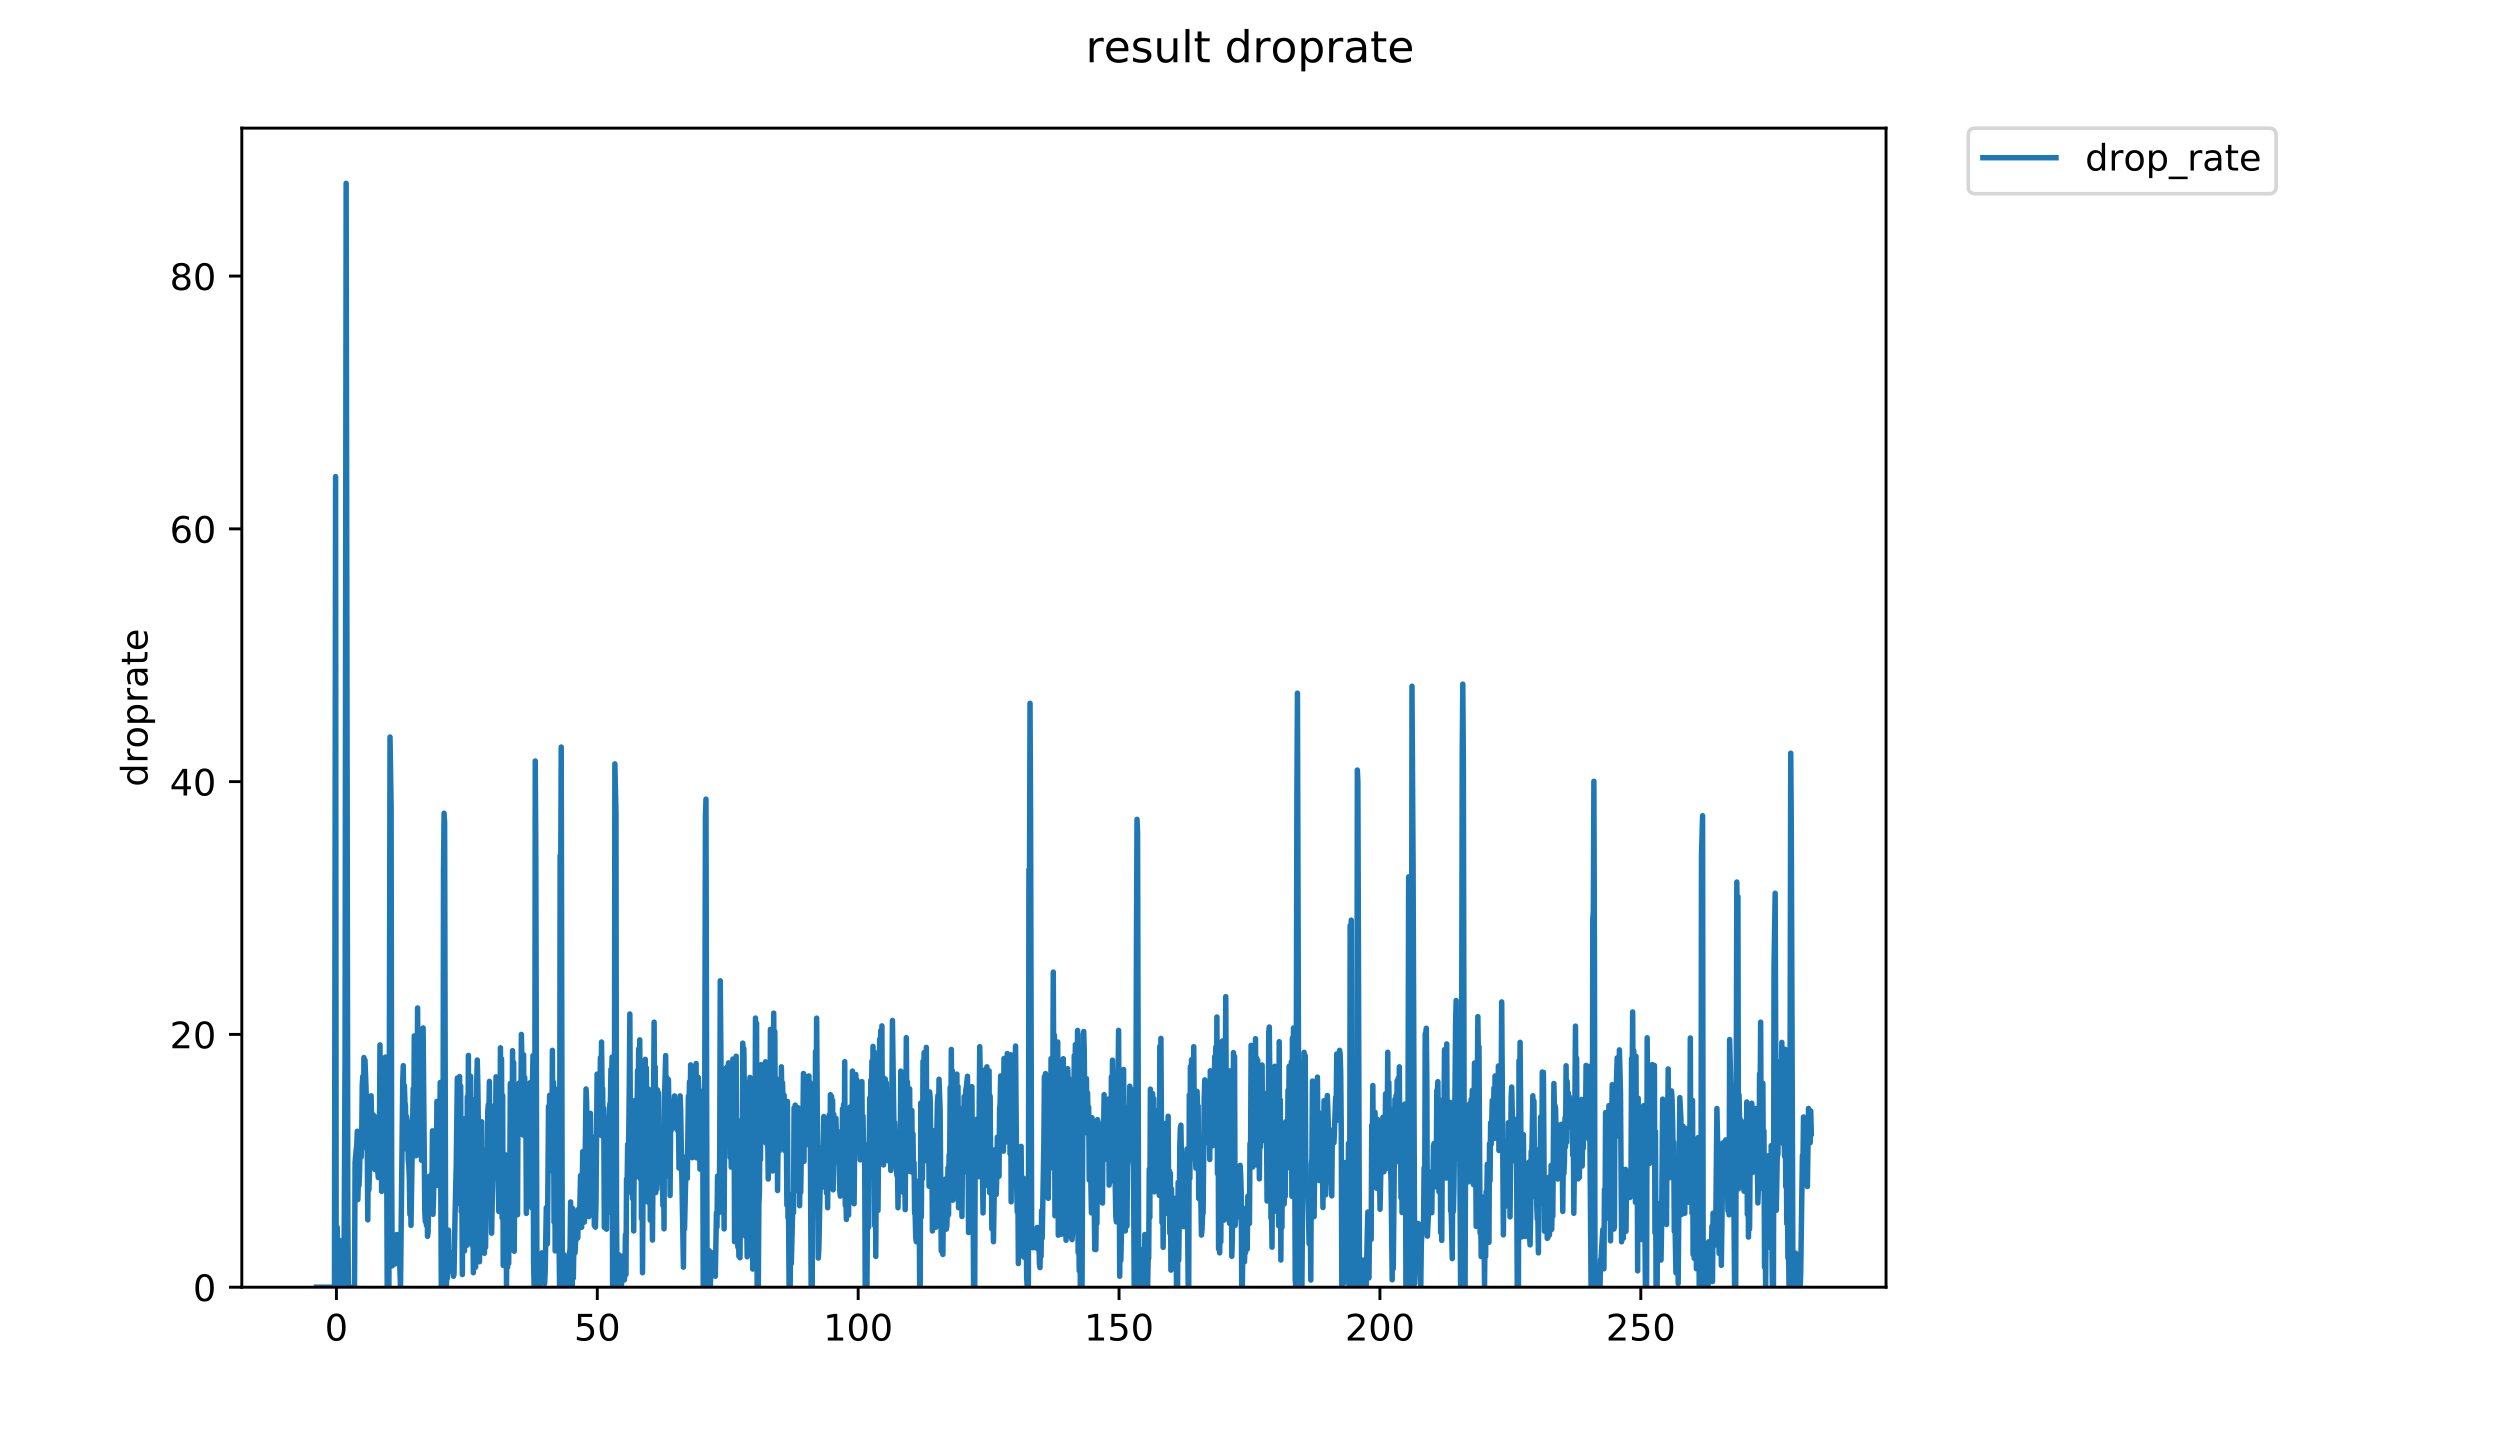 <?xml version="1.0" encoding="utf-8" standalone="no"?>
<!DOCTYPE svg PUBLIC "-//W3C//DTD SVG 1.1//EN"
  "http://www.w3.org/Graphics/SVG/1.1/DTD/svg11.dtd">
<!-- Created with matplotlib (https://matplotlib.org/) -->
<svg height="396pt" version="1.1" viewBox="0 0 684 396" width="684pt" xmlns="http://www.w3.org/2000/svg" xmlns:xlink="http://www.w3.org/1999/xlink">
 <defs>
  <style type="text/css">
*{stroke-linecap:butt;stroke-linejoin:round;}
  </style>
 </defs>
 <g id="figure_1">
  <g id="patch_1">
   <path d="M 0 396 
L 684 396 
L 684 0 
L 0 0 
z
" style="fill:#ffffff;"/>
  </g>
  <g id="axes_1">
   <g id="patch_2">
    <path d="M 66.159 352.174 
L 516.019 352.174 
L 516.019 35.062 
L 66.159 35.062 
z
" style="fill:#ffffff;"/>
   </g>
   <g id="matplotlib.axis_1">
    <g id="xtick_1">
     <g id="line2d_1">
      <defs>
       <path d="M 0 0 
L 0 3.5 
" id="m25248d11de" style="stroke:#000000;stroke-width:0.8;"/>
      </defs>
      <g>
       <use style="stroke:#000000;stroke-width:0.8;" x="92.042" xlink:href="#m25248d11de" y="352.174"/>
      </g>
     </g>
     <g id="text_1">
      <!-- 0 -->
      <defs>
       <path d="M 31.781 66.406 
Q 24.172 66.406 20.328 58.906 
Q 16.5 51.422 16.5 36.375 
Q 16.5 21.391 20.328 13.891 
Q 24.172 6.391 31.781 6.391 
Q 39.453 6.391 43.281 13.891 
Q 47.125 21.391 47.125 36.375 
Q 47.125 51.422 43.281 58.906 
Q 39.453 66.406 31.781 66.406 
z
M 31.781 74.219 
Q 44.047 74.219 50.516 64.516 
Q 56.984 54.828 56.984 36.375 
Q 56.984 17.969 50.516 8.266 
Q 44.047 -1.422 31.781 -1.422 
Q 19.531 -1.422 13.062 8.266 
Q 6.594 17.969 6.594 36.375 
Q 6.594 54.828 13.062 64.516 
Q 19.531 74.219 31.781 74.219 
z
" id="DejaVuSans-48"/>
      </defs>
      <g transform="translate(88.861 366.773)scale(0.1 -0.1)">
       <use xlink:href="#DejaVuSans-48"/>
      </g>
     </g>
    </g>
    <g id="xtick_2">
     <g id="line2d_2">
      <g>
       <use style="stroke:#000000;stroke-width:0.8;" x="163.419" xlink:href="#m25248d11de" y="352.174"/>
      </g>
     </g>
     <g id="text_2">
      <!-- 50 -->
      <defs>
       <path d="M 10.797 72.906 
L 49.516 72.906 
L 49.516 64.594 
L 19.828 64.594 
L 19.828 46.734 
Q 21.969 47.469 24.109 47.828 
Q 26.266 48.188 28.422 48.188 
Q 40.625 48.188 47.75 41.5 
Q 54.891 34.812 54.891 23.391 
Q 54.891 11.625 47.562 5.094 
Q 40.234 -1.422 26.906 -1.422 
Q 22.312 -1.422 17.547 -0.641 
Q 12.797 0.141 7.719 1.703 
L 7.719 11.625 
Q 12.109 9.234 16.797 8.062 
Q 21.484 6.891 26.703 6.891 
Q 35.156 6.891 40.078 11.328 
Q 45.016 15.766 45.016 23.391 
Q 45.016 31 40.078 35.438 
Q 35.156 39.891 26.703 39.891 
Q 22.75 39.891 18.812 39.016 
Q 14.891 38.141 10.797 36.281 
z
" id="DejaVuSans-53"/>
      </defs>
      <g transform="translate(157.056 366.773)scale(0.1 -0.1)">
       <use xlink:href="#DejaVuSans-53"/>
       <use x="63.623" xlink:href="#DejaVuSans-48"/>
      </g>
     </g>
    </g>
    <g id="xtick_3">
     <g id="line2d_3">
      <g>
       <use style="stroke:#000000;stroke-width:0.8;" x="234.795" xlink:href="#m25248d11de" y="352.174"/>
      </g>
     </g>
     <g id="text_3">
      <!-- 100 -->
      <defs>
       <path d="M 12.406 8.297 
L 28.516 8.297 
L 28.516 63.922 
L 10.984 60.406 
L 10.984 69.391 
L 28.422 72.906 
L 38.281 72.906 
L 38.281 8.297 
L 54.391 8.297 
L 54.391 0 
L 12.406 0 
z
" id="DejaVuSans-49"/>
      </defs>
      <g transform="translate(225.252 366.773)scale(0.1 -0.1)">
       <use xlink:href="#DejaVuSans-49"/>
       <use x="63.623" xlink:href="#DejaVuSans-48"/>
       <use x="127.246" xlink:href="#DejaVuSans-48"/>
      </g>
     </g>
    </g>
    <g id="xtick_4">
     <g id="line2d_4">
      <g>
       <use style="stroke:#000000;stroke-width:0.8;" x="306.172" xlink:href="#m25248d11de" y="352.174"/>
      </g>
     </g>
     <g id="text_4">
      <!-- 150 -->
      <g transform="translate(296.628 366.773)scale(0.1 -0.1)">
       <use xlink:href="#DejaVuSans-49"/>
       <use x="63.623" xlink:href="#DejaVuSans-53"/>
       <use x="127.246" xlink:href="#DejaVuSans-48"/>
      </g>
     </g>
    </g>
    <g id="xtick_5">
     <g id="line2d_5">
      <g>
       <use style="stroke:#000000;stroke-width:0.8;" x="377.548" xlink:href="#m25248d11de" y="352.174"/>
      </g>
     </g>
     <g id="text_5">
      <!-- 200 -->
      <defs>
       <path d="M 19.188 8.297 
L 53.609 8.297 
L 53.609 0 
L 7.328 0 
L 7.328 8.297 
Q 12.938 14.109 22.625 23.891 
Q 32.328 33.688 34.812 36.531 
Q 39.547 41.844 41.422 45.531 
Q 43.312 49.219 43.312 52.781 
Q 43.312 58.594 39.234 62.25 
Q 35.156 65.922 28.609 65.922 
Q 23.969 65.922 18.812 64.312 
Q 13.672 62.703 7.812 59.422 
L 7.812 69.391 
Q 13.766 71.781 18.938 73 
Q 24.125 74.219 28.422 74.219 
Q 39.75 74.219 46.484 68.547 
Q 53.219 62.891 53.219 53.422 
Q 53.219 48.922 51.531 44.891 
Q 49.859 40.875 45.406 35.406 
Q 44.188 33.984 37.641 27.219 
Q 31.109 20.453 19.188 8.297 
z
" id="DejaVuSans-50"/>
      </defs>
      <g transform="translate(368.004 366.773)scale(0.1 -0.1)">
       <use xlink:href="#DejaVuSans-50"/>
       <use x="63.623" xlink:href="#DejaVuSans-48"/>
       <use x="127.246" xlink:href="#DejaVuSans-48"/>
      </g>
     </g>
    </g>
    <g id="xtick_6">
     <g id="line2d_6">
      <g>
       <use style="stroke:#000000;stroke-width:0.8;" x="448.924" xlink:href="#m25248d11de" y="352.174"/>
      </g>
     </g>
     <g id="text_6">
      <!-- 250 -->
      <g transform="translate(439.381 366.773)scale(0.1 -0.1)">
       <use xlink:href="#DejaVuSans-50"/>
       <use x="63.623" xlink:href="#DejaVuSans-53"/>
       <use x="127.246" xlink:href="#DejaVuSans-48"/>
      </g>
     </g>
    </g>
   </g>
   <g id="matplotlib.axis_2">
    <g id="ytick_1">
     <g id="line2d_7">
      <defs>
       <path d="M 0 0 
L -3.5 0 
" id="m0bf61de4c7" style="stroke:#000000;stroke-width:0.8;"/>
      </defs>
      <g>
       <use style="stroke:#000000;stroke-width:0.8;" x="66.159" xlink:href="#m0bf61de4c7" y="352.174"/>
      </g>
     </g>
     <g id="text_7">
      <!-- 0 -->
      <g transform="translate(52.796 355.973)scale(0.1 -0.1)">
       <use xlink:href="#DejaVuSans-48"/>
      </g>
     </g>
    </g>
    <g id="ytick_2">
     <g id="line2d_8">
      <g>
       <use style="stroke:#000000;stroke-width:0.8;" x="66.159" xlink:href="#m0bf61de4c7" y="283.015"/>
      </g>
     </g>
     <g id="text_8">
      <!-- 20 -->
      <g transform="translate(46.434 286.814)scale(0.1 -0.1)">
       <use xlink:href="#DejaVuSans-50"/>
       <use x="63.623" xlink:href="#DejaVuSans-48"/>
      </g>
     </g>
    </g>
    <g id="ytick_3">
     <g id="line2d_9">
      <g>
       <use style="stroke:#000000;stroke-width:0.8;" x="66.159" xlink:href="#m0bf61de4c7" y="213.856"/>
      </g>
     </g>
     <g id="text_9">
      <!-- 40 -->
      <defs>
       <path d="M 37.797 64.312 
L 12.891 25.391 
L 37.797 25.391 
z
M 35.203 72.906 
L 47.609 72.906 
L 47.609 25.391 
L 58.016 25.391 
L 58.016 17.188 
L 47.609 17.188 
L 47.609 0 
L 37.797 0 
L 37.797 17.188 
L 4.891 17.188 
L 4.891 26.703 
z
" id="DejaVuSans-52"/>
      </defs>
      <g transform="translate(46.434 217.655)scale(0.1 -0.1)">
       <use xlink:href="#DejaVuSans-52"/>
       <use x="63.623" xlink:href="#DejaVuSans-48"/>
      </g>
     </g>
    </g>
    <g id="ytick_4">
     <g id="line2d_10">
      <g>
       <use style="stroke:#000000;stroke-width:0.8;" x="66.159" xlink:href="#m0bf61de4c7" y="144.697"/>
      </g>
     </g>
     <g id="text_10">
      <!-- 60 -->
      <defs>
       <path d="M 33.016 40.375 
Q 26.375 40.375 22.484 35.828 
Q 18.609 31.297 18.609 23.391 
Q 18.609 15.531 22.484 10.953 
Q 26.375 6.391 33.016 6.391 
Q 39.656 6.391 43.531 10.953 
Q 47.406 15.531 47.406 23.391 
Q 47.406 31.297 43.531 35.828 
Q 39.656 40.375 33.016 40.375 
z
M 52.594 71.297 
L 52.594 62.312 
Q 48.875 64.062 45.094 64.984 
Q 41.312 65.922 37.594 65.922 
Q 27.828 65.922 22.672 59.328 
Q 17.531 52.734 16.797 39.406 
Q 19.672 43.656 24.016 45.922 
Q 28.375 48.188 33.594 48.188 
Q 44.578 48.188 50.953 41.516 
Q 57.328 34.859 57.328 23.391 
Q 57.328 12.156 50.688 5.359 
Q 44.047 -1.422 33.016 -1.422 
Q 20.359 -1.422 13.672 8.266 
Q 6.984 17.969 6.984 36.375 
Q 6.984 53.656 15.188 63.938 
Q 23.391 74.219 37.203 74.219 
Q 40.922 74.219 44.703 73.484 
Q 48.484 72.75 52.594 71.297 
z
" id="DejaVuSans-54"/>
      </defs>
      <g transform="translate(46.434 148.496)scale(0.1 -0.1)">
       <use xlink:href="#DejaVuSans-54"/>
       <use x="63.623" xlink:href="#DejaVuSans-48"/>
      </g>
     </g>
    </g>
    <g id="ytick_5">
     <g id="line2d_11">
      <g>
       <use style="stroke:#000000;stroke-width:0.8;" x="66.159" xlink:href="#m0bf61de4c7" y="75.538"/>
      </g>
     </g>
     <g id="text_11">
      <!-- 80 -->
      <defs>
       <path d="M 31.781 34.625 
Q 24.75 34.625 20.719 30.859 
Q 16.703 27.094 16.703 20.516 
Q 16.703 13.922 20.719 10.156 
Q 24.75 6.391 31.781 6.391 
Q 38.812 6.391 42.859 10.172 
Q 46.922 13.969 46.922 20.516 
Q 46.922 27.094 42.891 30.859 
Q 38.875 34.625 31.781 34.625 
z
M 21.922 38.812 
Q 15.578 40.375 12.031 44.719 
Q 8.5 49.078 8.5 55.328 
Q 8.5 64.062 14.719 69.141 
Q 20.953 74.219 31.781 74.219 
Q 42.672 74.219 48.875 69.141 
Q 55.078 64.062 55.078 55.328 
Q 55.078 49.078 51.531 44.719 
Q 48 40.375 41.703 38.812 
Q 48.828 37.156 52.797 32.312 
Q 56.781 27.484 56.781 20.516 
Q 56.781 9.906 50.312 4.234 
Q 43.844 -1.422 31.781 -1.422 
Q 19.734 -1.422 13.25 4.234 
Q 6.781 9.906 6.781 20.516 
Q 6.781 27.484 10.781 32.312 
Q 14.797 37.156 21.922 38.812 
z
M 18.312 54.391 
Q 18.312 48.734 21.844 45.562 
Q 25.391 42.391 31.781 42.391 
Q 38.141 42.391 41.719 45.562 
Q 45.312 48.734 45.312 54.391 
Q 45.312 60.062 41.719 63.234 
Q 38.141 66.406 31.781 66.406 
Q 25.391 66.406 21.844 63.234 
Q 18.312 60.062 18.312 54.391 
z
" id="DejaVuSans-56"/>
      </defs>
      <g transform="translate(46.434 79.337)scale(0.1 -0.1)">
       <use xlink:href="#DejaVuSans-56"/>
       <use x="63.623" xlink:href="#DejaVuSans-48"/>
      </g>
     </g>
    </g>
    <g id="text_12">
     <!-- droprate -->
     <defs>
      <path d="M 45.406 46.391 
L 45.406 75.984 
L 54.391 75.984 
L 54.391 0 
L 45.406 0 
L 45.406 8.203 
Q 42.578 3.328 38.25 0.953 
Q 33.938 -1.422 27.875 -1.422 
Q 17.969 -1.422 11.734 6.484 
Q 5.516 14.406 5.516 27.297 
Q 5.516 40.188 11.734 48.094 
Q 17.969 56 27.875 56 
Q 33.938 56 38.25 53.625 
Q 42.578 51.266 45.406 46.391 
z
M 14.797 27.297 
Q 14.797 17.391 18.875 11.75 
Q 22.953 6.109 30.078 6.109 
Q 37.203 6.109 41.297 11.75 
Q 45.406 17.391 45.406 27.297 
Q 45.406 37.203 41.297 42.844 
Q 37.203 48.484 30.078 48.484 
Q 22.953 48.484 18.875 42.844 
Q 14.797 37.203 14.797 27.297 
z
" id="DejaVuSans-100"/>
      <path d="M 41.109 46.297 
Q 39.594 47.172 37.812 47.578 
Q 36.031 48 33.891 48 
Q 26.266 48 22.188 43.047 
Q 18.109 38.094 18.109 28.812 
L 18.109 0 
L 9.078 0 
L 9.078 54.688 
L 18.109 54.688 
L 18.109 46.188 
Q 20.953 51.172 25.484 53.578 
Q 30.031 56 36.531 56 
Q 37.453 56 38.578 55.875 
Q 39.703 55.766 41.062 55.516 
z
" id="DejaVuSans-114"/>
      <path d="M 30.609 48.391 
Q 23.391 48.391 19.188 42.75 
Q 14.984 37.109 14.984 27.297 
Q 14.984 17.484 19.156 11.844 
Q 23.344 6.203 30.609 6.203 
Q 37.797 6.203 41.984 11.859 
Q 46.188 17.531 46.188 27.297 
Q 46.188 37.016 41.984 42.703 
Q 37.797 48.391 30.609 48.391 
z
M 30.609 56 
Q 42.328 56 49.016 48.375 
Q 55.719 40.766 55.719 27.297 
Q 55.719 13.875 49.016 6.219 
Q 42.328 -1.422 30.609 -1.422 
Q 18.844 -1.422 12.172 6.219 
Q 5.516 13.875 5.516 27.297 
Q 5.516 40.766 12.172 48.375 
Q 18.844 56 30.609 56 
z
" id="DejaVuSans-111"/>
      <path d="M 18.109 8.203 
L 18.109 -20.797 
L 9.078 -20.797 
L 9.078 54.688 
L 18.109 54.688 
L 18.109 46.391 
Q 20.953 51.266 25.266 53.625 
Q 29.594 56 35.594 56 
Q 45.562 56 51.781 48.094 
Q 58.016 40.188 58.016 27.297 
Q 58.016 14.406 51.781 6.484 
Q 45.562 -1.422 35.594 -1.422 
Q 29.594 -1.422 25.266 0.953 
Q 20.953 3.328 18.109 8.203 
z
M 48.688 27.297 
Q 48.688 37.203 44.609 42.844 
Q 40.531 48.484 33.406 48.484 
Q 26.266 48.484 22.188 42.844 
Q 18.109 37.203 18.109 27.297 
Q 18.109 17.391 22.188 11.75 
Q 26.266 6.109 33.406 6.109 
Q 40.531 6.109 44.609 11.75 
Q 48.688 17.391 48.688 27.297 
z
" id="DejaVuSans-112"/>
      <path d="M 34.281 27.484 
Q 23.391 27.484 19.188 25 
Q 14.984 22.516 14.984 16.5 
Q 14.984 11.719 18.141 8.906 
Q 21.297 6.109 26.703 6.109 
Q 34.188 6.109 38.703 11.406 
Q 43.219 16.703 43.219 25.484 
L 43.219 27.484 
z
M 52.203 31.203 
L 52.203 0 
L 43.219 0 
L 43.219 8.297 
Q 40.141 3.328 35.547 0.953 
Q 30.953 -1.422 24.312 -1.422 
Q 15.922 -1.422 10.953 3.297 
Q 6 8.016 6 15.922 
Q 6 25.141 12.172 29.828 
Q 18.359 34.516 30.609 34.516 
L 43.219 34.516 
L 43.219 35.406 
Q 43.219 41.609 39.141 45 
Q 35.062 48.391 27.688 48.391 
Q 23 48.391 18.547 47.266 
Q 14.109 46.141 10.016 43.891 
L 10.016 52.203 
Q 14.938 54.109 19.578 55.047 
Q 24.219 56 28.609 56 
Q 40.484 56 46.344 49.844 
Q 52.203 43.703 52.203 31.203 
z
" id="DejaVuSans-97"/>
      <path d="M 18.312 70.219 
L 18.312 54.688 
L 36.812 54.688 
L 36.812 47.703 
L 18.312 47.703 
L 18.312 18.016 
Q 18.312 11.328 20.141 9.422 
Q 21.969 7.516 27.594 7.516 
L 36.812 7.516 
L 36.812 0 
L 27.594 0 
Q 17.188 0 13.234 3.875 
Q 9.281 7.766 9.281 18.016 
L 9.281 47.703 
L 2.688 47.703 
L 2.688 54.688 
L 9.281 54.688 
L 9.281 70.219 
z
" id="DejaVuSans-116"/>
      <path d="M 56.203 29.594 
L 56.203 25.203 
L 14.891 25.203 
Q 15.484 15.922 20.484 11.062 
Q 25.484 6.203 34.422 6.203 
Q 39.594 6.203 44.453 7.469 
Q 49.312 8.734 54.109 11.281 
L 54.109 2.781 
Q 49.266 0.734 44.188 -0.344 
Q 39.109 -1.422 33.891 -1.422 
Q 20.797 -1.422 13.156 6.188 
Q 5.516 13.812 5.516 26.812 
Q 5.516 40.234 12.766 48.109 
Q 20.016 56 32.328 56 
Q 43.359 56 49.781 48.891 
Q 56.203 41.797 56.203 29.594 
z
M 47.219 32.234 
Q 47.125 39.594 43.094 43.984 
Q 39.062 48.391 32.422 48.391 
Q 24.906 48.391 20.391 44.141 
Q 15.875 39.891 15.188 32.172 
z
" id="DejaVuSans-101"/>
     </defs>
     <g transform="translate(40.354 215.236)rotate(-90)scale(0.1 -0.1)">
      <use xlink:href="#DejaVuSans-100"/>
      <use x="63.477" xlink:href="#DejaVuSans-114"/>
      <use x="104.559" xlink:href="#DejaVuSans-111"/>
      <use x="165.74" xlink:href="#DejaVuSans-112"/>
      <use x="229.217" xlink:href="#DejaVuSans-114"/>
      <use x="270.33" xlink:href="#DejaVuSans-97"/>
      <use x="331.609" xlink:href="#DejaVuSans-116"/>
      <use x="370.818" xlink:href="#DejaVuSans-101"/>
     </g>
    </g>
   </g>
   <g id="line2d_12">
    <path clip-path="url(#pefbe9393c9)" d="M 86.607 352.174 
L 91.509 352.174 
L 91.82 130.398 
L 91.971 344.633 
L 92.121 352.174 
L 92.272 335.829 
L 92.424 352.174 
L 92.575 340.78 
L 92.726 352.174 
L 92.877 339.348 
L 93.027 352.174 
L 93.185 339.753 
L 93.339 351.689 
L 93.493 346.255 
L 93.649 345.46 
L 93.8 352.174 
L 93.949 344.213 
L 94.101 352.174 
L 94.405 288.501 
L 94.707 50.163 
L 95.165 332.114 
L 95.316 352.174 
L 96.995 352.174 
L 97.147 317.985 
L 97.451 314.631 
L 97.601 313.421 
L 97.752 309.508 
L 97.905 328.208 
L 98.057 323.235 
L 98.208 324.431 
L 98.359 321.459 
L 98.509 313.863 
L 98.659 313.365 
L 98.81 316.556 
L 98.96 311.258 
L 99.11 296.867 
L 99.26 294.459 
L 99.411 309.63 
L 99.565 289.347 
L 99.715 304.975 
L 99.865 290.07 
L 100.167 298.406 
L 100.321 314.292 
L 100.471 311.931 
L 100.622 333.765 
L 100.774 314.738 
L 100.925 325.575 
L 101.076 321.415 
L 101.378 302.562 
L 101.529 299.811 
L 101.832 313.477 
L 101.982 310.878 
L 102.132 305.043 
L 102.284 318.04 
L 102.434 310.064 
L 102.585 319.973 
L 102.736 305.606 
L 102.887 312.046 
L 103.038 307.092 
L 103.193 318.757 
L 103.502 322.169 
L 103.654 309.38 
L 103.806 311.897 
L 103.957 285.884 
L 104.108 305.245 
L 104.259 290.248 
L 104.41 325.955 
L 104.563 298.711 
L 104.714 322.903 
L 104.864 290.07 
L 105.014 314.415 
L 105.166 289.437 
L 105.32 317.304 
L 105.472 289.213 
L 105.777 310.33 
L 105.936 352.174 
L 106.095 352.174 
L 106.252 339.421 
L 106.404 352.174 
L 106.707 201.657 
L 107.007 220.703 
L 107.158 319.88 
L 107.312 346.33 
L 107.465 342.934 
L 107.772 345.957 
L 107.923 343.8 
L 108.074 343.74 
L 108.225 343.244 
L 108.375 345.715 
L 108.526 337.766 
L 108.828 341.83 
L 108.978 344.236 
L 109.128 344.7 
L 109.28 343.282 
L 109.582 352.174 
L 110.186 295.87 
L 110.337 291.561 
L 110.487 306.466 
L 110.639 297.005 
L 110.791 301.582 
L 110.942 302.704 
L 111.093 314.415 
L 111.243 305.472 
L 111.393 306.597 
L 111.545 308.827 
L 111.696 317.496 
L 111.846 318.839 
L 111.998 322.577 
L 112.148 332.272 
L 112.298 320.784 
L 112.448 335.258 
L 113.048 297.863 
L 113.199 309.074 
L 113.349 283.414 
L 113.499 299.358 
L 113.649 285.198 
L 113.801 316.215 
L 113.951 295.454 
L 114.102 306.897 
L 114.252 275.772 
L 114.404 299.392 
L 114.556 285.884 
L 114.706 308.641 
L 114.856 291.473 
L 115.008 316.113 
L 115.16 303.901 
L 115.31 317.446 
L 115.461 312.598 
L 115.763 281.242 
L 116.216 331.307 
L 116.365 334.211 
L 116.516 327.404 
L 116.666 335.233 
L 116.816 326.763 
L 116.967 338.263 
L 117.116 337.226 
L 117.418 321.867 
L 117.568 328.36 
L 117.87 325.955 
L 118.02 321.371 
L 118.17 326.799 
L 118.321 309.385 
L 118.475 332.234 
L 118.626 327.51 
L 118.776 311.815 
L 118.927 314.965 
L 119.232 324.271 
L 119.382 322.777 
L 119.532 301.351 
L 119.682 324.352 
L 119.833 310.738 
L 119.983 322.734 
L 120.134 315.905 
L 120.286 315.23 
L 120.438 296.179 
L 120.742 352.174 
L 120.892 345.055 
L 121.043 350.184 
L 121.193 328.823 
L 121.343 237.738 
L 121.494 222.501 
L 121.645 225.036 
L 121.945 352.174 
L 122.096 352.174 
L 122.246 348.696 
L 122.398 349.711 
L 122.702 336.545 
L 122.855 346.779 
L 123.005 347.722 
L 123.159 347.778 
L 123.311 344.838 
L 123.464 347.283 
L 123.615 342.802 
L 123.917 347.22 
L 124.067 349.193 
L 124.217 348.696 
L 124.521 331.486 
L 124.824 318.915 
L 125.126 294.956 
L 125.28 316.621 
L 125.432 295.688 
L 125.585 329.251 
L 125.735 294.542 
L 125.887 324.55 
L 126.039 297.161 
L 126.192 331.544 
L 126.344 322.212 
L 126.496 348.721 
L 126.646 321.371 
L 126.796 339.219 
L 126.947 313.365 
L 127.097 342.238 
L 127.247 306.035 
L 127.399 327.016 
L 127.55 323.863 
L 127.701 340.731 
L 127.851 300.082 
L 128.001 318.341 
L 128.152 288.762 
L 128.303 330.841 
L 128.454 296.273 
L 128.604 333.791 
L 128.754 294.459 
L 128.905 316.95 
L 129.056 300.652 
L 129.207 340.763 
L 129.358 329.418 
L 129.509 348.217 
L 129.66 325.537 
L 129.818 331.246 
L 129.972 318.757 
L 130.122 346.693 
L 130.425 296.353 
L 130.577 290.02 
L 130.728 296.433 
L 130.879 307.956 
L 131.03 344.754 
L 131.18 345.219 
L 131.481 324.471 
L 131.634 339.439 
L 131.786 306.921 
L 131.936 325.918 
L 132.087 314.469 
L 132.238 333.295 
L 132.388 317.496 
L 132.542 342.894 
L 132.692 327.368 
L 132.843 341.275 
L 132.994 329.944 
L 133.145 332.853 
L 133.296 330.345 
L 133.447 304.257 
L 133.598 302.209 
L 133.748 304.975 
L 133.898 295.87 
L 134.049 322.364 
L 134.2 308.95 
L 134.504 337.397 
L 134.81 321.978 
L 135.112 312.655 
L 135.262 310.32 
L 135.412 302.348 
L 135.563 311.609 
L 135.714 294.624 
L 135.864 314.912 
L 136.016 308.765 
L 136.317 323.316 
L 136.468 331.456 
L 136.618 299.51 
L 136.768 317.296 
L 136.919 286.686 
L 137.069 318.839 
L 137.22 289.663 
L 137.374 333.233 
L 137.527 299.692 
L 137.677 346.221 
L 137.827 318.79 
L 137.977 334.314 
L 138.127 315.853 
L 138.277 340.698 
L 138.427 321.282 
L 138.577 352.174 
L 138.727 333.158 
L 138.878 346.709 
L 139.028 334.71 
L 139.178 345.697 
L 139.328 319.74 
L 139.478 319.88 
L 139.628 296.449 
L 139.778 322.278 
L 139.928 298.86 
L 140.083 313.43 
L 140.234 287.461 
L 140.388 317.206 
L 140.539 290.689 
L 140.692 342.35 
L 140.842 321.371 
L 140.996 325.985 
L 141.146 302.988 
L 141.296 319.74 
L 141.446 297.785 
L 141.597 332.358 
L 141.747 297.365 
L 141.897 308.95 
L 142.047 296.288 
L 142.198 305.043 
L 142.348 300.927 
L 142.499 305.245 
L 142.649 283.015 
L 142.801 290.831 
L 142.951 289.573 
L 143.102 310.56 
L 143.252 288.58 
L 143.402 310.32 
L 143.553 294.789 
L 143.705 300.872 
L 143.857 299.766 
L 144.009 331.978 
L 144.159 314.361 
L 144.309 323.855 
L 144.46 303.415 
L 144.611 328.923 
L 144.762 311.609 
L 144.912 309.822 
L 145.063 296.193 
L 145.214 308.765 
L 145.369 299.722 
L 145.524 330.502 
L 145.674 297.184 
L 145.827 288.811 
L 145.985 345.416 
L 146.141 352.174 
L 146.292 338.243 
L 146.443 208.216 
L 146.594 232.951 
L 146.896 350.193 
L 147.047 349.197 
L 147.198 349.21 
L 147.349 352.174 
L 147.5 348.228 
L 147.653 352.174 
L 147.803 346.732 
L 147.957 350.218 
L 148.109 343.836 
L 148.26 342.775 
L 148.41 349.185 
L 148.56 347.206 
L 148.711 347.227 
L 148.863 346.748 
L 149.015 351.192 
L 149.166 347.722 
L 149.468 330.407 
L 149.619 338.817 
L 149.771 340.335 
L 150.073 302.704 
L 150.223 309.508 
L 150.374 299.661 
L 150.675 319.477 
L 150.829 310.289 
L 150.981 314.897 
L 151.132 287.368 
L 151.283 320.513 
L 151.434 296.113 
L 151.585 334.39 
L 151.736 297.757 
L 151.886 342.238 
L 152.036 340.181 
L 152.339 313.532 
L 152.49 315.671 
L 152.641 309.569 
L 153.097 352.174 
L 153.248 234.098 
L 153.399 243.157 
L 153.551 204.398 
L 153.852 352.174 
L 154.003 351.679 
L 154.305 343.282 
L 154.457 348.716 
L 154.608 348.205 
L 154.759 347.234 
L 154.91 351.185 
L 155.06 345.715 
L 155.361 352.174 
L 155.814 342.761 
L 155.965 341.771 
L 156.115 328.857 
L 156.266 352.174 
L 156.417 339.294 
L 156.568 352.174 
L 156.719 330.69 
L 156.87 349.697 
L 157.021 339.31 
L 157.323 342.788 
L 157.474 339.771 
L 157.625 339.125 
L 157.776 337.807 
L 158.078 338.721 
L 158.23 330.879 
L 158.383 335.128 
L 158.534 334.884 
L 158.835 321.648 
L 159.136 335.779 
L 159.438 315.072 
L 159.589 327.899 
L 159.74 322.987 
L 159.891 334.365 
L 160.343 297.942 
L 160.494 301.22 
L 160.796 324.966 
L 160.947 312.541 
L 161.098 332.881 
L 161.248 308.516 
L 161.399 321.326 
L 161.55 304.615 
L 161.7 318.438 
L 161.85 313.863 
L 162.001 322.45 
L 162.152 311.114 
L 162.303 327.899 
L 162.454 314.082 
L 162.605 335.33 
L 162.756 333.844 
L 162.911 335.754 
L 163.067 329.121 
L 163.369 293.883 
L 163.521 309.751 
L 163.672 302.704 
L 163.823 301.715 
L 163.974 295.202 
L 164.125 299.165 
L 164.276 289.347 
L 164.427 310.619 
L 164.577 285.102 
L 164.728 297.835 
L 164.879 297.757 
L 165.03 311.055 
L 165.181 303.199 
L 165.337 335.799 
L 165.491 311.864 
L 165.645 324.569 
L 165.795 313.421 
L 165.946 336.298 
L 166.097 316.164 
L 166.248 331.862 
L 166.399 326.763 
L 166.549 309.135 
L 166.851 301.994 
L 167.002 301.715 
L 167.152 292.554 
L 167.303 299.089 
L 167.455 289.213 
L 167.609 352.174 
L 167.763 352.174 
L 167.915 345.268 
L 168.072 352.174 
L 168.222 209.001 
L 168.524 222.314 
L 168.675 331.949 
L 168.826 352.174 
L 169.29 352.174 
L 169.443 343.358 
L 169.595 349.219 
L 169.752 348.845 
L 169.904 352.174 
L 170.055 351.189 
L 170.36 343.728 
L 170.511 344.282 
L 170.814 350.201 
L 170.965 348.228 
L 171.117 337.848 
L 171.268 348.721 
L 171.419 322.577 
L 171.572 325.12 
L 171.722 313.093 
L 171.873 323.976 
L 172.174 297.026 
L 172.325 277.435 
L 172.476 309.074 
L 172.626 310.619 
L 172.777 326.413 
L 172.93 302.138 
L 173.081 327.934 
L 173.231 306.962 
L 173.382 336.794 
L 173.533 313.588 
L 173.683 322.321 
L 173.833 301 
L 174.134 321.78 
L 174.434 292.881 
L 174.586 304.325 
L 174.737 286.967 
L 174.888 321.954 
L 175.038 284.508 
L 175.189 322.535 
L 175.34 291.648 
L 175.491 333.376 
L 175.642 314.523 
L 175.793 348.217 
L 175.943 323.855 
L 176.096 326.669 
L 176.246 299.586 
L 176.396 307.395 
L 176.547 289.842 
L 176.698 311.055 
L 176.849 292.23 
L 177 323.936 
L 177.151 311.609 
L 177.302 328.923 
L 177.454 297.99 
L 177.605 325.384 
L 177.755 302.988 
L 177.908 333.84 
L 178.059 332.471 
L 178.21 333.765 
L 178.361 319.973 
L 178.512 339.294 
L 178.965 279.661 
L 179.115 306.832 
L 179.265 291.884 
L 179.416 326.302 
L 179.566 316.454 
L 179.717 325.345 
L 179.868 298.175 
L 180.018 308.02 
L 180.17 298.975 
L 180.322 309.38 
L 180.474 308.271 
L 180.624 323.44 
L 180.775 311.667 
L 180.926 311.434 
L 181.076 323.773 
L 181.226 321.78 
L 181.376 329.849 
L 181.527 312.981 
L 181.678 336.207 
L 181.828 300.007 
L 182.127 288.803 
L 182.277 310.32 
L 182.427 294.791 
L 182.577 321.736 
L 182.876 295.372 
L 183.028 304.188 
L 183.18 305.02 
L 183.332 327.088 
L 183.484 306.921 
L 183.634 307.459 
L 183.785 304.547 
L 183.935 308.95 
L 184.086 307.523 
L 184.54 299.84 
L 184.694 305.55 
L 184.848 302.636 
L 185.002 302.775 
L 185.156 307.493 
L 185.31 304.579 
L 185.464 309.495 
L 185.618 306.649 
L 185.772 319.589 
L 185.925 316.57 
L 186.077 299.84 
L 186.23 303.684 
L 186.989 346.701 
L 187.138 328.223 
L 187.289 336.253 
L 187.74 316.454 
L 187.891 322.041 
L 188.042 322.407 
L 188.343 299.932 
L 188.494 302.845 
L 188.646 295.939 
L 188.802 308.112 
L 188.954 291.353 
L 189.104 316.299 
L 189.254 301.497 
L 189.404 316.746 
L 189.554 305.836 
L 189.704 310.26 
L 189.854 295.208 
L 190.003 307.765 
L 190.153 305.337 
L 190.304 307.459 
L 190.454 290.976 
L 190.604 316.797 
L 190.754 302.846 
L 190.904 304.839 
L 191.054 294.791 
L 191.203 298.783 
L 191.353 298.206 
L 191.503 319.88 
L 191.654 310.56 
L 191.804 315.853 
L 191.954 308.825 
L 192.105 307.829 
L 192.255 304.104 
L 192.405 352.174 
L 192.555 352.174 
L 192.704 344.501 
L 193.004 223.437 
L 193.154 218.639 
L 193.454 352.174 
L 193.604 352.174 
L 193.753 348.182 
L 193.904 352.174 
L 194.054 342.195 
L 194.204 351.667 
L 194.355 352.174 
L 194.512 342.622 
L 194.663 346.255 
L 194.813 344.213 
L 194.964 344.743 
L 195.413 348.676 
L 195.563 346.186 
L 195.712 349.18 
L 196.013 331.775 
L 196.163 335.731 
L 196.313 321.78 
L 196.462 326.726 
L 196.612 321.78 
L 196.762 331.716 
L 196.912 314.818 
L 197.062 268.345 
L 197.515 320.019 
L 197.665 319.336 
L 197.815 320.285 
L 197.965 314.75 
L 198.115 336.23 
L 198.265 306.767 
L 198.414 302.703 
L 198.564 292.296 
L 198.714 297.785 
L 198.864 298.937 
L 199.014 291.797 
L 199.163 303.274 
L 199.313 290.799 
L 199.463 311.258 
L 199.613 303.703 
L 199.762 316.695 
L 199.913 296.609 
L 200.063 319.336 
L 200.214 292.725 
L 200.365 311.551 
L 200.516 289.753 
L 200.668 302.423 
L 200.818 293.136 
L 200.968 339.718 
L 201.269 332.386 
L 201.419 288.986 
L 201.569 333.738 
L 201.719 306.4 
L 201.869 341.212 
L 202.019 336.207 
L 202.169 343.716 
L 202.32 325.345 
L 202.47 344.132 
L 202.62 317.794 
L 202.771 334.262 
L 202.921 316.402 
L 203.072 320.019 
L 203.222 285.407 
L 203.372 288.895 
L 203.522 286.902 
L 203.823 314.804 
L 203.974 338.263 
L 204.125 331.447 
L 204.275 332.329 
L 204.429 343.859 
L 204.581 314.513 
L 204.731 324.77 
L 204.886 295.995 
L 205.037 329.547 
L 205.188 294.789 
L 205.339 334.81 
L 205.489 312.868 
L 205.646 328.674 
L 205.795 309.569 
L 205.947 347.213 
L 206.098 327.934 
L 206.248 333.295 
L 206.398 300.927 
L 206.548 319.289 
L 206.698 278.537 
L 206.848 307.266 
L 206.998 279.926 
L 207.152 352.174 
L 207.468 352.174 
L 207.626 329.443 
L 207.776 326.413 
L 207.926 305.769 
L 208.076 317.245 
L 208.225 291.298 
L 208.376 302.775 
L 208.528 295.768 
L 208.678 301.497 
L 208.828 294.874 
L 208.978 309.822 
L 209.129 300.156 
L 209.28 310.185 
L 209.432 290.513 
L 209.581 312.755 
L 209.731 299.781 
L 210.031 310.699 
L 210.182 322.577 
L 210.333 310.064 
L 210.484 318.39 
L 210.634 313.477 
L 210.785 281.624 
L 211.085 290.3 
L 211.385 320.377 
L 211.535 306.897 
L 211.687 277.194 
L 211.837 302.846 
L 211.987 282.221 
L 212.138 310.064 
L 212.288 295.038 
L 212.438 317.296 
L 212.589 300.429 
L 212.738 325.728 
L 212.888 311.258 
L 213.039 314.523 
L 213.19 314.965 
L 213.34 309.385 
L 213.49 312.256 
L 213.639 309.2 
L 213.789 291.884 
L 213.939 302.348 
L 214.089 296.207 
L 214.238 300.779 
L 214.388 308.763 
L 214.539 299.661 
L 214.689 314.804 
L 214.839 303.485 
L 214.99 311.988 
L 215.14 309.883 
L 215.29 329.72 
L 215.44 301.351 
L 215.59 333.213 
L 215.74 330.749 
L 215.893 352.174 
L 216.047 327.959 
L 216.199 352.174 
L 216.35 326.872 
L 216.5 345.725 
L 216.955 327.934 
L 217.106 331.804 
L 217.256 303.129 
L 217.407 311.114 
L 217.564 302.364 
L 217.714 305.11 
L 217.864 325.728 
L 218.017 308.767 
L 218.173 324.761 
L 218.323 303.058 
L 218.473 323.732 
L 218.622 306.268 
L 218.773 329.881 
L 218.923 318.292 
L 219.073 326.227 
L 219.223 316.746 
L 219.374 314.684 
L 219.524 303.274 
L 219.674 307.765 
L 219.823 293.709 
L 219.973 317.744 
L 220.123 295.29 
L 220.276 313.48 
L 220.426 294.459 
L 220.576 302.917 
L 220.726 294.791 
L 220.876 311.258 
L 221.025 301.424 
L 221.175 308.763 
L 221.325 294.376 
L 221.475 310.26 
L 221.626 296.193 
L 221.926 352.174 
L 222.228 352.174 
L 222.378 303.191 
L 222.527 324.231 
L 222.677 329.221 
L 222.827 317.245 
L 222.977 318.341 
L 223.128 287.679 
L 223.281 303.264 
L 223.432 278.569 
L 223.883 344.202 
L 224.033 341.726 
L 224.484 320.513 
L 224.635 317.595 
L 224.786 324.927 
L 224.937 313.863 
L 225.087 319.43 
L 225.388 305.472 
L 225.689 318.438 
L 225.839 319.926 
L 225.991 320.202 
L 226.142 326.45 
L 226.293 315.019 
L 226.444 330.438 
L 226.595 308.95 
L 226.746 314.965 
L 226.896 304.975 
L 227.046 319.383 
L 227.197 299.51 
L 227.352 310.332 
L 227.502 299.932 
L 227.653 319.787 
L 227.803 301.074 
L 227.954 325.537 
L 228.105 304.907 
L 228.255 312.37 
L 228.405 306.897 
L 228.555 310.56 
L 228.706 305.969 
L 228.856 311.434 
L 229.157 309.569 
L 229.308 317.893 
L 229.461 316.032 
L 229.761 325.728 
L 229.911 327.261 
L 230.061 324.191 
L 230.212 311.667 
L 230.363 318.535 
L 230.513 303.344 
L 230.663 316.299 
L 230.814 302.138 
L 230.965 314.523 
L 231.115 290.478 
L 231.266 329.785 
L 231.416 326.302 
L 231.567 333.632 
L 231.718 312.218 
L 231.87 325.537 
L 232.021 321.053 
L 232.173 332.443 
L 232.324 312.161 
L 232.475 322.407 
L 232.625 302.846 
L 232.775 321.371 
L 232.925 305.902 
L 233.077 313.643 
L 233.227 293.051 
L 233.378 313.093 
L 233.53 302.704 
L 233.683 329.348 
L 233.992 296.073 
L 234.146 293.976 
L 234.3 297.371 
L 234.454 295.431 
L 234.607 312.068 
L 234.759 314.406 
L 234.91 304.188 
L 235.061 304.751 
L 235.362 317.346 
L 235.512 311.317 
L 235.663 313.918 
L 235.814 295.939 
L 235.964 316.95 
L 236.115 305.337 
L 236.265 313.918 
L 236.415 312.811 
L 236.567 315.828 
L 236.723 352.174 
L 237.197 352.174 
L 237.349 330.593 
L 237.499 335.233 
L 237.649 335.755 
L 237.949 300.429 
L 238.099 308.825 
L 238.25 295.535 
L 238.4 304.975 
L 238.551 290.337 
L 238.704 308.582 
L 238.855 286.285 
L 239.005 312.428 
L 239.157 287.737 
L 239.308 335.306 
L 239.458 304.547 
L 239.609 343.752 
L 239.762 315.492 
L 239.914 330.039 
L 240.067 315.44 
L 240.22 331.172 
L 240.374 312.945 
L 240.526 313.37 
L 240.678 284.294 
L 240.829 294.871 
L 240.981 281.935 
L 241.133 301.438 
L 241.287 280.681 
L 241.438 312.046 
L 241.591 294.704 
L 241.743 318.726 
L 241.895 299.051 
L 242.045 313.365 
L 242.197 295.197 
L 242.349 310.797 
L 242.5 296.273 
L 242.654 315.698 
L 242.805 299.736 
L 242.956 317.595 
L 243.564 298.86 
L 243.716 320.247 
L 243.868 318.583 
L 244.172 279.195 
L 244.631 312.011 
L 244.784 307.113 
L 245.088 316.657 
L 245.39 321.59 
L 245.541 318.04 
L 245.692 330.438 
L 245.844 320.738 
L 245.996 323.153 
L 246.149 315.595 
L 246.301 317.791 
L 246.453 293.064 
L 246.604 314.361 
L 246.756 293.971 
L 246.906 300.429 
L 247.06 294.623 
L 247.21 326.339 
L 247.363 312.557 
L 247.665 330.963 
L 247.967 283.906 
L 248.117 303.912 
L 248.27 296.007 
L 248.422 313.588 
L 248.574 304.106 
L 248.726 317.791 
L 248.878 297.912 
L 249.029 320.559 
L 249.181 304.393 
L 249.332 319.029 
L 249.483 303.832 
L 249.635 320.604 
L 249.786 310.185 
L 249.937 321.053 
L 250.089 318.137 
L 250.24 331.92 
L 250.39 332.4 
L 250.542 338.524 
L 250.692 339.735 
L 250.845 333.191 
L 250.999 331.893 
L 251.153 328.343 
L 251.307 333.233 
L 251.46 323.031 
L 251.619 352.174 
L 251.772 352.174 
L 251.925 301.782 
L 252.077 332.991 
L 252.228 310.004 
L 252.379 322.535 
L 252.53 290.337 
L 252.681 310.56 
L 252.831 287.991 
L 252.983 305.511 
L 253.135 290.513 
L 253.286 309.197 
L 253.438 286.567 
L 253.589 317.644 
L 253.74 309.691 
L 253.892 317.595 
L 254.043 305.805 
L 254.195 324.55 
L 254.346 298.747 
L 254.498 300.526 
L 254.804 324.295 
L 254.956 316.083 
L 255.107 336.794 
L 255.561 309.38 
L 255.712 317.595 
L 255.864 316.113 
L 256.014 335.802 
L 256.315 310.004 
L 256.466 301.715 
L 256.617 299.736 
L 256.768 307.587 
L 256.919 295.284 
L 257.221 303.763 
L 257.522 342.238 
L 257.673 333.454 
L 257.823 341.771 
L 257.974 343.218 
L 258.125 326.908 
L 258.286 326.006 
L 258.447 334.56 
L 258.608 335.465 
L 258.763 322.521 
L 258.914 336.298 
L 259.065 335.402 
L 259.216 329.881 
L 259.367 319.477 
L 259.518 332.386 
L 259.669 316.061 
L 259.821 317.644 
L 259.974 297.472 
L 260.126 312.935 
L 260.279 287.124 
L 260.432 310.6 
L 260.585 292.993 
L 260.735 328.36 
L 260.886 314.137 
L 261.037 326.908 
L 261.191 308.217 
L 261.347 309.725 
L 261.504 302.502 
L 261.655 314.684 
L 261.806 293.883 
L 261.957 321.954 
L 262.108 297.262 
L 262.26 330.438 
L 262.417 303.115 
L 262.574 316.55 
L 262.731 306.036 
L 262.889 314.598 
L 263.042 314.239 
L 263.192 332.826 
L 263.343 315.409 
L 263.493 320.874 
L 263.794 300.007 
L 263.945 300.725 
L 264.096 303.694 
L 264.246 298.097 
L 264.398 297.497 
L 264.699 294.459 
L 265.001 337.226 
L 265.153 325.499 
L 265.304 331.716 
L 265.454 324.927 
L 265.755 297.444 
L 265.909 297.294 
L 266.059 318.04 
L 266.21 322.764 
L 266.368 352.174 
L 266.685 352.174 
L 266.842 307.499 
L 266.993 320.827 
L 267.145 307.715 
L 267.296 306.167 
L 267.598 321.547 
L 267.749 321.954 
L 268.051 286.379 
L 268.203 294.049 
L 268.505 315.019 
L 268.655 310.996 
L 268.957 331.862 
L 269.108 318.535 
L 269.259 322.945 
L 269.41 292.725 
L 269.56 318.39 
L 269.71 295.951 
L 269.86 324.271 
L 270.01 291.884 
L 270.161 312.868 
L 270.311 295.454 
L 270.461 320.193 
L 270.611 292.966 
L 270.761 326.302 
L 270.911 299.932 
L 271.061 323.275 
L 271.211 314.804 
L 271.361 336.207 
L 271.511 323.773 
L 271.661 328.326 
L 271.811 339.735 
L 272.112 320.331 
L 272.263 321.997 
L 272.413 314.415 
L 272.57 326.825 
L 272.729 321.51 
L 272.879 311.114 
L 273.03 318.486 
L 273.331 321.824 
L 273.481 303.415 
L 273.631 301.922 
L 273.781 294.376 
L 273.931 305.836 
L 274.081 301.994 
L 274.232 311.931 
L 274.383 300.725 
L 274.534 314.965 
L 274.685 289.616 
L 274.837 307.221 
L 274.988 295.939 
L 275.139 312.485 
L 275.29 290.655 
L 275.441 304.886 
L 275.592 288.266 
L 275.743 305.043 
L 275.894 292.23 
L 276.044 312.541 
L 276.195 294.624 
L 276.347 315.671 
L 276.497 288.58 
L 276.648 328.823 
L 276.798 292.144 
L 276.948 302.491 
L 277.099 290.976 
L 277.252 304.377 
L 277.403 301.22 
L 277.56 289.606 
L 277.711 290.425 
L 277.861 286.19 
L 278.168 324.569 
L 278.32 331.603 
L 278.471 322.407 
L 278.621 345.715 
L 278.773 328.496 
L 278.929 335.935 
L 279.079 314.965 
L 279.229 327.261 
L 279.38 313.643 
L 279.531 332.742 
L 279.683 323.645 
L 279.833 333.349 
L 279.984 322.321 
L 280.139 343.964 
L 280.289 329.944 
L 280.44 334.86 
L 280.593 331.661 
L 280.744 332.301 
L 280.898 349.529 
L 281.053 352.174 
L 281.362 352.174 
L 281.513 237.903 
L 281.664 242.351 
L 281.814 192.424 
L 281.965 222.812 
L 282.267 339.294 
L 282.418 338.874 
L 282.571 341.383 
L 282.722 340.318 
L 282.874 341.322 
L 283.026 338.479 
L 283.178 337.909 
L 283.329 337.787 
L 283.48 339.294 
L 283.631 338.382 
L 283.782 335.826 
L 283.933 341.756 
L 284.084 337.312 
L 284.235 338.323 
L 284.386 345.743 
L 284.54 346.824 
L 284.69 339.275 
L 284.84 343.74 
L 284.99 331.247 
L 285.142 338.775 
L 285.596 312.868 
L 285.747 294.542 
L 285.9 300.818 
L 286.052 293.723 
L 286.202 310.44 
L 286.353 298.516 
L 286.507 307.07 
L 286.658 296.273 
L 286.809 327.864 
L 286.962 308.155 
L 287.114 319.848 
L 287.266 296.099 
L 287.417 310.679 
L 287.569 289.616 
L 287.72 309.751 
L 287.871 290.07 
L 288.022 303.129 
L 288.175 265.969 
L 288.327 299.392 
L 288.478 283.212 
L 288.632 332.638 
L 288.785 320.472 
L 288.939 330.35 
L 289.089 293.548 
L 289.244 323.116 
L 289.395 285.087 
L 289.547 337.95 
L 289.698 318.535 
L 289.851 329.612 
L 290.003 292.909 
L 290.156 337.459 
L 290.307 324.097 
L 290.458 337.683 
L 290.611 307.603 
L 290.762 315.566 
L 290.912 289.663 
L 291.064 327.052 
L 291.214 302.419 
L 291.365 331.891 
L 291.516 311.114 
L 291.667 339.33 
L 291.818 303.058 
L 291.969 294.128 
L 292.119 292.382 
L 292.269 295.87 
L 292.419 312.981 
L 292.72 295.372 
L 292.87 325.268 
L 293.021 308.516 
L 293.171 338.721 
L 293.32 339.163 
L 293.47 337.205 
L 293.92 288.803 
L 294.069 306.268 
L 294.219 285.809 
L 294.37 300.231 
L 294.521 289.076 
L 294.671 300.927 
L 294.821 281.919 
L 294.971 342.693 
L 295.121 330.749 
L 295.27 347.69 
L 295.424 322.745 
L 295.574 352.174 
L 296.047 352.174 
L 296.354 283.015 
L 296.505 282.221 
L 296.655 287.679 
L 296.805 307.33 
L 296.955 309.323 
L 297.257 295.115 
L 297.408 310.004 
L 297.558 299.013 
L 297.709 309.385 
L 297.86 302.916 
L 298.011 322.861 
L 298.166 308.708 
L 298.618 331.833 
L 298.769 305.805 
L 299.069 318.438 
L 299.22 316.899 
L 299.521 341.852 
L 299.671 339.562 
L 299.822 341.898 
L 299.973 328.326 
L 300.123 334.735 
L 300.274 306.334 
L 300.424 306.897 
L 300.575 308.516 
L 300.726 327.545 
L 300.877 310.245 
L 301.029 309.319 
L 301.18 310.44 
L 301.33 320.423 
L 301.485 314.883 
L 301.637 329.154 
L 301.788 308.765 
L 301.939 308.95 
L 302.089 299.51 
L 302.241 317.201 
L 302.395 301.522 
L 302.548 314.239 
L 302.702 307.555 
L 302.855 312.669 
L 303.157 300.725 
L 303.308 302.917 
L 303.46 324.256 
L 303.612 321.634 
L 303.765 323.317 
L 303.918 320.872 
L 304.071 294.623 
L 304.222 310.5 
L 304.374 290.058 
L 304.525 303.485 
L 304.675 297.523 
L 304.825 313.31 
L 304.976 316.402 
L 305.284 332.829 
L 305.439 334.305 
L 305.593 312.033 
L 305.747 308.647 
L 306.05 281.903 
L 306.352 349.189 
L 306.504 326.45 
L 306.657 344.85 
L 306.807 338.223 
L 307.109 307.765 
L 307.264 312.835 
L 307.415 292.609 
L 307.571 322.147 
L 307.728 315.925 
L 307.883 336.784 
L 308.033 322.329 
L 308.335 335.45 
L 308.486 318.982 
L 308.637 317.545 
L 308.79 302.705 
L 308.942 307.54 
L 309.093 297.184 
L 309.247 302.914 
L 309.399 297.884 
L 309.551 311.231 
L 309.702 303.694 
L 309.853 312.331 
L 310.005 298.823 
L 310.316 352.174 
L 310.633 352.174 
L 310.937 257.327 
L 311.088 224.175 
L 311.238 227.966 
L 311.546 348.822 
L 311.699 349.248 
L 311.85 352.174 
L 312.001 344.732 
L 312.152 349.21 
L 312.304 346.771 
L 312.457 341.888 
L 312.608 347.234 
L 312.76 345.816 
L 312.913 347.741 
L 313.066 351.687 
L 313.216 337.766 
L 313.37 340.972 
L 313.521 340.812 
L 313.677 347.846 
L 313.829 340.386 
L 313.98 352.174 
L 314.133 344.827 
L 314.284 344.225 
L 314.436 319.893 
L 314.59 333.153 
L 314.741 297.99 
L 314.893 319.077 
L 315.043 307.459 
L 315.195 318.678 
L 315.347 299.201 
L 315.501 316.235 
L 315.652 300.578 
L 315.807 326.095 
L 316.111 307.476 
L 316.262 314.028 
L 316.412 309.943 
L 316.564 317.3 
L 316.717 311.954 
L 316.868 315.723 
L 317.019 303.624 
L 317.171 327.052 
L 317.323 286.262 
L 317.475 300.034 
L 317.626 284.1 
L 317.929 334.517 
L 318.084 319.333 
L 318.235 341.275 
L 318.387 320.247 
L 318.537 320.919 
L 318.692 313 
L 318.844 332.036 
L 318.996 307.349 
L 319.148 331.574 
L 319.301 319.497 
L 319.453 318.631 
L 319.603 305.405 
L 319.754 330.314 
L 319.906 320.292 
L 320.058 337.397 
L 320.212 321.008 
L 320.364 347.501 
L 320.518 325.274 
L 320.671 339.511 
L 320.828 329.28 
L 320.978 334.365 
L 321.129 332.826 
L 321.281 345.858 
L 321.431 327.864 
L 321.582 338.303 
L 321.734 330.531 
L 321.884 352.174 
L 322.036 329.817 
L 322.187 352.174 
L 322.339 323.482 
L 322.491 344.817 
L 322.641 334.288 
L 322.791 313.477 
L 322.943 308.641 
L 323.094 307.841 
L 323.398 326.741 
L 323.549 326.45 
L 323.7 333.844 
L 323.854 335.615 
L 324.006 320.694 
L 324.156 322.819 
L 324.307 322.577 
L 324.462 321.265 
L 324.766 314.353 
L 325.08 352.174 
L 325.235 352.174 
L 325.393 299.572 
L 325.546 322.423 
L 325.696 291.821 
L 325.849 316.758 
L 326 289.931 
L 326.151 313.26 
L 326.304 297.083 
L 326.454 308.083 
L 326.605 286.379 
L 326.757 305.937 
L 326.907 302.917 
L 327.058 316.95 
L 327.21 319.617 
L 327.511 298.593 
L 327.663 303.129 
L 327.813 302.562 
L 327.964 327.899 
L 328.115 327.51 
L 328.267 317.201 
L 328.418 320.919 
L 328.721 337.909 
L 328.873 336.34 
L 329.025 332.329 
L 329.175 331.862 
L 329.475 300.355 
L 329.626 295.454 
L 329.777 307.715 
L 329.927 304.907 
L 330.078 307.523 
L 330.229 302.209 
L 330.382 312.501 
L 330.534 308.521 
L 330.684 312.811 
L 330.835 306.856 
L 330.987 317.25 
L 331.137 292.966 
L 331.288 296.032 
L 331.437 302.276 
L 331.588 313.532 
L 331.739 305.969 
L 331.889 313.421 
L 332.04 296.688 
L 332.191 304.478 
L 332.341 289.076 
L 332.491 304.839 
L 332.641 286.498 
L 332.792 308.578 
L 332.943 278.252 
L 333.1 321.129 
L 333.25 290.831 
L 333.401 341.741 
L 333.555 326.848 
L 333.706 342.788 
L 333.856 326.981 
L 334.007 339.787 
L 334.46 284.799 
L 334.614 314.566 
L 334.765 298.823 
L 334.915 333.818 
L 335.065 290.976 
L 335.216 297.523 
L 335.366 272.681 
L 335.517 302.988 
L 335.82 311.406 
L 335.971 297.679 
L 336.121 332.77 
L 336.271 332.244 
L 336.421 334.735 
L 336.571 292.966 
L 336.722 322.407 
L 336.872 310.004 
L 337.023 343.728 
L 337.174 338.836 
L 337.325 322.577 
L 337.476 287.991 
L 337.626 300.927 
L 337.777 289.033 
L 337.928 335.282 
L 338.231 331.632 
L 338.384 326.884 
L 338.539 329.896 
L 338.692 328.343 
L 338.843 332.798 
L 338.993 325.804 
L 339.143 326.763 
L 339.293 318.839 
L 339.443 321.326 
L 339.594 326.302 
L 339.744 352.174 
L 339.894 352.174 
L 340.194 330.562 
L 340.495 345.209 
L 340.645 340.216 
L 340.795 342.707 
L 340.945 338.223 
L 341.095 338.223 
L 341.246 341.771 
L 341.396 327.297 
L 341.548 333.24 
L 341.698 332.77 
L 341.848 334.735 
L 341.998 312.868 
L 342.148 317.794 
L 342.298 286 
L 342.448 315.801 
L 342.598 303.415 
L 342.748 319.289 
L 342.899 297.262 
L 343.051 301.365 
L 343.201 301.424 
L 343.351 301 
L 343.503 284.197 
L 343.653 307.459 
L 343.803 289.483 
L 343.954 318.79 
L 344.104 290.07 
L 344.254 312.811 
L 344.406 294.377 
L 344.556 322.535 
L 344.707 307.33 
L 344.857 313.808 
L 345.006 292.382 
L 345.158 300.725 
L 345.308 291.386 
L 345.459 312.103 
L 345.609 302.491 
L 345.76 308.95 
L 345.91 299.165 
L 346.061 305.902 
L 346.211 299.932 
L 346.515 308.644 
L 346.667 328.597 
L 346.817 315.801 
L 346.968 316.95 
L 347.12 282.426 
L 347.276 280.995 
L 347.428 295.768 
L 347.58 296.258 
L 347.73 333.24 
L 347.88 329.752 
L 348.03 341.228 
L 348.18 306.897 
L 348.33 330.219 
L 348.48 317.296 
L 348.632 331.456 
L 348.782 291.734 
L 348.933 325.842 
L 349.083 296.369 
L 349.234 326.981 
L 349.386 308.765 
L 349.537 327.934 
L 349.687 313.532 
L 349.839 335.354 
L 349.989 285.005 
L 350.14 319.973 
L 350.29 300.927 
L 350.441 344.754 
L 350.592 317 
L 350.743 335.826 
L 350.894 309.135 
L 351.044 326.339 
L 351.195 314.028 
L 351.346 329.418 
L 351.497 312.541 
L 351.647 327.333 
L 351.798 306.897 
L 351.948 318.79 
L 352.098 309.822 
L 352.249 319.524 
L 352.4 298.252 
L 352.55 309.074 
L 352.702 291.734 
L 352.853 314.137 
L 353.003 295.12 
L 353.153 315.356 
L 353.305 290.513 
L 353.455 327.297 
L 353.605 284.01 
L 353.756 294.045 
L 353.908 281.242 
L 354.058 311.551 
L 354.209 309.508 
L 354.367 350.116 
L 354.525 352.174 
L 354.829 217.589 
L 354.98 189.65 
L 355.284 294.953 
L 355.436 293.473 
L 355.586 293.877 
L 355.737 299.241 
L 356.047 352.174 
L 356.205 352.174 
L 356.507 311.609 
L 356.812 287.92 
L 356.964 310.856 
L 357.115 288.853 
L 357.267 323.726 
L 357.419 325.612 
L 357.571 324.629 
L 357.723 324.589 
L 357.874 326.944 
L 358.176 340.284 
L 358.328 340.409 
L 358.48 333.509 
L 358.633 350.221 
L 358.784 318.583 
L 358.935 317.05 
L 359.086 295.778 
L 359.237 320.919 
L 359.388 301.642 
L 359.539 332.881 
L 359.841 305.672 
L 359.992 312.046 
L 360.143 302.352 
L 360.294 304.751 
L 360.445 294.707 
L 360.596 315.514 
L 360.748 304.257 
L 360.899 322.987 
L 361.351 305.672 
L 361.502 307.715 
L 361.654 307.221 
L 361.956 330.376 
L 362.257 301.147 
L 362.408 322.45 
L 362.559 305.11 
L 362.71 326.908 
L 363.014 302.144 
L 363.165 299.736 
L 363.767 318.341 
L 363.918 313.532 
L 364.374 327.195 
L 364.525 310.304 
L 364.676 309.135 
L 364.979 312.655 
L 365.433 300.231 
L 365.584 302.845 
L 365.735 288.358 
L 365.892 306.485 
L 366.051 296.264 
L 366.212 296.401 
L 366.363 296.749 
L 366.514 287.368 
L 366.665 288.358 
L 366.816 293.305 
L 366.968 309.258 
L 367.119 352.174 
L 367.423 338.874 
L 367.574 351.173 
L 367.727 335.988 
L 367.883 335.98 
L 368.035 318.089 
L 368.187 343.295 
L 368.338 333.948 
L 368.489 345.752 
L 368.641 348.731 
L 368.945 312.801 
L 369.096 352.174 
L 369.247 352.174 
L 369.398 253.234 
L 369.55 260.553 
L 369.701 251.75 
L 369.852 336.344 
L 370.003 316.061 
L 370.155 337.354 
L 370.306 330.243 
L 370.457 331.56 
L 370.608 322.353 
L 370.76 352.174 
L 371.062 352.174 
L 371.213 338.303 
L 371.364 210.69 
L 371.515 213.856 
L 371.968 352.174 
L 372.422 352.174 
L 372.573 344.743 
L 372.724 352.174 
L 372.874 352.174 
L 373.026 345.78 
L 373.178 348.233 
L 373.33 344.711 
L 373.481 352.174 
L 373.633 346.255 
L 373.785 352.174 
L 374.092 337.118 
L 374.244 331.603 
L 374.547 349.624 
L 374.698 336.882 
L 374.85 335.896 
L 375.001 332.329 
L 375.152 339.106 
L 375.304 307.841 
L 375.455 315.619 
L 375.607 297.005 
L 375.759 319.171 
L 375.909 309.012 
L 376.061 310.185 
L 376.212 304.325 
L 376.363 312.161 
L 376.516 306.688 
L 376.668 325.12 
L 376.819 306.233 
L 376.971 322.041 
L 377.122 313.204 
L 377.274 321.273 
L 377.425 319.43 
L 377.576 330.848 
L 377.879 316.607 
L 378.03 308.703 
L 378.333 305.739 
L 378.636 320.604 
L 378.786 307.523 
L 378.936 314.858 
L 379.086 299.282 
L 379.236 319.74 
L 379.386 302.846 
L 379.536 308.327 
L 379.686 287.898 
L 379.837 310.38 
L 379.987 296.113 
L 380.139 309.872 
L 380.29 303.485 
L 380.441 319.077 
L 380.595 323.034 
L 380.9 350.155 
L 381.053 321.807 
L 381.203 347.104 
L 381.656 300.725 
L 381.806 313.918 
L 381.956 299.705 
L 382.106 312.198 
L 382.255 295.708 
L 382.406 317.843 
L 382.556 294.956 
L 382.706 313.477 
L 382.856 291.884 
L 383.006 317.346 
L 383.156 303.344 
L 383.306 327.724 
L 383.456 314.75 
L 383.606 331.745 
L 383.756 304.771 
L 383.905 328.722 
L 384.055 314.75 
L 384.205 317.843 
L 384.356 302.066 
L 384.506 304.41 
L 384.656 352.174 
L 385.106 352.174 
L 385.406 239.903 
L 385.706 352.174 
L 385.865 352.174 
L 386.016 350.146 
L 386.166 314.804 
L 386.316 187.747 
L 386.616 236.41 
L 387.068 351.179 
L 387.219 341.696 
L 387.371 346.272 
L 387.521 345.219 
L 387.821 334.76 
L 387.972 334.735 
L 388.122 337.291 
L 388.273 336.253 
L 388.724 352.174 
L 388.875 340.25 
L 389.176 334.81 
L 389.326 334.76 
L 389.478 334.934 
L 389.629 319.524 
L 389.78 331.862 
L 389.932 282.818 
L 390.083 282.62 
L 390.234 281.331 
L 390.384 296.113 
L 390.534 338.203 
L 391.287 322.45 
L 391.438 326.376 
L 391.59 324.629 
L 391.74 331.804 
L 391.891 320.377 
L 392.041 324.809 
L 392.192 313.532 
L 392.342 312.868 
L 392.643 316.113 
L 392.794 318.886 
L 392.946 324.746 
L 393.098 298.406 
L 393.249 298.747 
L 393.399 295.951 
L 393.705 326.095 
L 394.011 309.135 
L 394.161 337.248 
L 394.314 301.091 
L 394.466 339.385 
L 394.616 314.191 
L 394.768 317 
L 394.919 314.631 
L 395.069 304.907 
L 395.22 287.183 
L 395.37 309.385 
L 395.521 294.624 
L 395.671 322.321 
L 395.823 285.615 
L 395.976 311.579 
L 396.128 313.48 
L 396.28 313.26 
L 396.431 306.167 
L 396.582 317.644 
L 396.733 301.57 
L 396.883 331.337 
L 397.035 330.438 
L 397.339 344.351 
L 397.492 319.893 
L 397.643 331.456 
L 397.794 324.966 
L 397.945 312.598 
L 398.249 280.154 
L 398.4 273.741 
L 398.552 316.909 
L 398.707 315.851 
L 399.008 295.535 
L 399.159 312.046 
L 399.31 301.147 
L 399.615 352.174 
L 399.768 348.726 
L 400.071 205.384 
L 400.222 187.18 
L 400.373 208.711 
L 400.688 352.174 
L 400.846 352.174 
L 400.997 307.812 
L 401.148 319.477 
L 401.299 310.619 
L 401.451 313.26 
L 401.753 323.358 
L 402.056 302.002 
L 402.359 320.604 
L 402.511 300.799 
L 402.662 306.792 
L 402.813 298.329 
L 402.965 322.619 
L 403.117 324.097 
L 403.419 290.831 
L 403.573 319.149 
L 403.725 312.388 
L 403.878 335.545 
L 404.34 278.145 
L 404.494 289.611 
L 404.645 286.379 
L 404.947 337.333 
L 405.099 330.469 
L 405.25 343.8 
L 405.401 327.475 
L 405.553 342.788 
L 405.705 335.426 
L 405.86 338.708 
L 406.012 333.018 
L 406.163 352.174 
L 406.315 337.354 
L 406.466 343.8 
L 406.618 326.03 
L 406.77 329.056 
L 406.923 318.521 
L 407.074 335.426 
L 407.226 321.867 
L 407.378 339.895 
L 407.528 312.924 
L 407.68 323.029 
L 407.831 307.221 
L 407.987 313.109 
L 408.289 301.074 
L 408.593 307.177 
L 408.744 297.679 
L 408.894 311.434 
L 409.045 294.377 
L 409.198 306.429 
L 409.352 294.461 
L 409.504 305.287 
L 409.655 294.874 
L 409.805 309.447 
L 409.956 291.648 
L 410.108 314.791 
L 410.259 295.446 
L 410.41 313.973 
L 410.56 293.464 
L 410.711 298.823 
L 410.863 274.123 
L 411.321 337.869 
L 411.475 322.869 
L 411.627 330.258 
L 411.778 312.598 
L 411.93 324.511 
L 412.082 312.444 
L 412.234 328.53 
L 412.385 318.583 
L 412.538 323.358 
L 412.69 307.156 
L 412.841 318.678 
L 412.992 315.125 
L 413.144 332.936 
L 413.447 300.305 
L 413.598 297.419 
L 414.053 317.595 
L 414.205 317.151 
L 414.356 311.231 
L 414.509 313.916 
L 414.66 306.233 
L 414.811 309.258 
L 414.962 320.996 
L 415.121 352.174 
L 415.441 352.174 
L 415.594 290.192 
L 415.746 305.937 
L 415.898 285.182 
L 416.354 338.421 
L 416.506 319.71 
L 416.658 331.949 
L 416.81 310.423 
L 416.962 333.469 
L 417.113 327.016 
L 417.265 338.301 
L 417.415 318.934 
L 417.567 336.661 
L 417.718 324.369 
L 417.868 335.779 
L 418.321 317.942 
L 418.471 337.766 
L 418.627 340.599 
L 418.78 333.233 
L 418.931 315.019 
L 419.082 317.05 
L 419.385 299.811 
L 419.536 308.271 
L 419.688 301.22 
L 419.839 322.535 
L 419.995 314.661 
L 420.146 327.615 
L 420.297 314.523 
L 420.45 329.612 
L 420.602 333.536 
L 420.754 332.582 
L 420.907 342.788 
L 421.06 321.317 
L 421.211 329.483 
L 421.362 324.017 
L 421.513 305.606 
L 421.664 306.167 
L 421.817 322.911 
L 421.968 293.305 
L 422.119 307.221 
L 422.271 293.389 
L 422.573 336.86 
L 422.876 330.438 
L 423.027 323.936 
L 423.329 338.817 
L 423.48 324.391 
L 423.631 338.342 
L 423.782 322.084 
L 423.934 337.869 
L 424.085 329.418 
L 424.237 334.934 
L 424.388 318.839 
L 424.539 336.366 
L 424.693 329.283 
L 424.844 332.798 
L 425.146 296.449 
L 425.297 303.408 
L 425.449 302.494 
L 425.6 303.269 
L 425.751 310.56 
L 425.903 308.95 
L 426.206 322.577 
L 426.357 310.064 
L 426.508 312.428 
L 426.811 307.778 
L 426.962 320.377 
L 427.113 310.185 
L 427.264 307.587 
L 427.415 316.215 
L 427.567 331.456 
L 427.719 317.791 
L 427.871 321.141 
L 428.022 318.137 
L 428.176 305.841 
L 428.328 313.807 
L 428.479 291.586 
L 428.63 312.541 
L 428.781 295.859 
L 428.933 307.221 
L 429.084 298.975 
L 429.235 302.138 
L 429.385 300.082 
L 429.537 306.233 
L 429.839 308.209 
L 429.99 303.269 
L 430.141 304.615 
L 430.293 316.061 
L 430.444 306.792 
L 430.596 331.949 
L 430.748 319.404 
L 431.051 280.749 
L 431.204 306.068 
L 431.355 289.527 
L 431.507 317.151 
L 431.659 304.106 
L 431.81 322.535 
L 431.962 306.662 
L 432.114 322.169 
L 432.272 310.073 
L 432.424 308.03 
L 432.576 312.935 
L 432.729 300.818 
L 432.88 319.029 
L 433.031 310.797 
L 433.183 314.137 
L 433.335 304.886 
L 433.488 302.984 
L 433.641 306.623 
L 433.791 307.459 
L 433.943 291.5 
L 434.094 308.271 
L 434.245 307.715 
L 434.396 305.178 
L 434.549 311.464 
L 434.701 309.319 
L 434.853 291.758 
L 435.315 352.174 
L 435.476 352.174 
L 435.632 349.786 
L 435.783 251.4 
L 435.935 249.37 
L 436.086 213.758 
L 436.238 258.943 
L 436.389 352.174 
L 436.847 352.174 
L 436.998 347.206 
L 437.15 347.772 
L 437.308 346.474 
L 437.611 352.174 
L 437.762 352.174 
L 437.913 344.754 
L 438.063 344.225 
L 438.526 336.435 
L 438.83 347.148 
L 438.981 325.46 
L 439.134 333.615 
L 439.284 304.41 
L 439.435 326.413 
L 439.585 322.819 
L 439.735 325.345 
L 439.885 314.858 
L 440.038 322.254 
L 440.19 302.494 
L 440.342 325.005 
L 440.492 324.861 
L 440.645 339.498 
L 440.796 314.137 
L 440.948 308.765 
L 441.098 296.768 
L 441.25 300.725 
L 441.55 336.276 
L 441.701 335.779 
L 441.851 300.007 
L 442.004 299.351 
L 442.155 299.661 
L 442.457 289.437 
L 442.913 310.856 
L 443.065 287.245 
L 443.367 299.089 
L 443.669 339.753 
L 443.819 331.537 
L 444.122 338.817 
L 444.273 323.895 
L 444.427 324.124 
L 444.578 323.399 
L 444.728 319.926 
L 444.879 336.86 
L 445.031 320.649 
L 445.183 326.596 
L 445.333 322.321 
L 445.485 322.619 
L 445.636 320.963 
L 445.788 322.786 
L 445.941 327.65 
L 446.091 320.331 
L 446.243 320.738 
L 446.395 289.616 
L 446.546 296.768 
L 446.697 276.872 
L 446.847 310.56 
L 446.999 287.461 
L 447.149 322.364 
L 447.301 296.688 
L 447.452 328.956 
L 447.604 288.991 
L 447.755 328.395 
L 447.906 307.715 
L 448.058 347.715 
L 448.211 300.476 
L 448.361 337.745 
L 448.511 319.383 
L 448.663 335.919 
L 448.814 321.867 
L 448.965 330.5 
L 449.116 323.855 
L 449.268 339.144 
L 449.418 320.423 
L 449.569 331.862 
L 449.722 302.494 
L 449.874 337.542 
L 450.027 334.685 
L 450.185 352.174 
L 450.504 352.174 
L 450.665 283.943 
L 450.824 307.89 
L 451.133 294.294 
L 451.283 318.341 
L 451.434 295.698 
L 451.584 315.905 
L 451.734 298.439 
L 451.884 316.797 
L 452.037 291.267 
L 452.187 311.873 
L 452.337 292.469 
L 452.49 317.84 
L 452.641 291.5 
L 452.792 337.312 
L 452.942 309.569 
L 453.094 352.174 
L 453.395 352.174 
L 453.545 329.225 
L 453.696 331.447 
L 453.847 338.223 
L 453.998 335.534 
L 454.149 340.717 
L 454.3 334.029 
L 454.452 344.754 
L 454.603 336.366 
L 454.905 300.725 
L 455.207 310.619 
L 455.358 333.844 
L 455.509 315.143 
L 455.66 318.486 
L 455.812 302.845 
L 455.964 335.031 
L 456.115 305.739 
L 456.266 309.691 
L 456.417 292.469 
L 456.567 319.383 
L 456.718 308.641 
L 456.87 322.212 
L 457.022 302.073 
L 457.173 298.67 
L 457.325 298.482 
L 457.476 300.872 
L 457.628 306.727 
L 457.779 317.595 
L 457.932 312.501 
L 458.083 336.904 
L 458.235 332.313 
L 458.538 348.228 
L 458.689 326.413 
L 458.843 334.739 
L 458.995 325.197 
L 459.147 351.154 
L 459.6 300.305 
L 459.902 306.101 
L 460.053 332.301 
L 460.204 308.146 
L 460.355 312.046 
L 460.506 308.146 
L 460.656 323.399 
L 460.807 323.855 
L 460.958 331.949 
L 461.109 321.997 
L 461.26 320.513 
L 461.411 325.345 
L 461.561 312.37 
L 461.712 327.899 
L 461.863 308.641 
L 462.014 328.923 
L 462.166 319.571 
L 462.318 319.358 
L 462.469 284.003 
L 462.621 321.634 
L 462.774 301.379 
L 462.925 331.92 
L 463.075 301.074 
L 463.226 343.231 
L 463.377 329.881 
L 463.528 344.282 
L 463.982 328.956 
L 464.133 347.148 
L 464.289 334.884 
L 464.441 334.466 
L 464.597 311.237 
L 464.748 319.265 
L 464.901 351.54 
L 465.055 352.174 
L 465.37 352.174 
L 465.522 234.457 
L 465.825 223.183 
L 465.975 338.283 
L 466.126 352.174 
L 466.276 352.174 
L 466.727 345.228 
L 466.877 344.7 
L 467.028 352.174 
L 467.184 347.365 
L 467.335 351.681 
L 467.485 339.735 
L 467.785 350.184 
L 467.935 343.704 
L 468.086 348.205 
L 468.389 335.474 
L 468.544 350.635 
L 468.696 331.92 
L 468.847 338.735 
L 468.997 335.833 
L 469.148 340.714 
L 469.448 333.158 
L 469.747 303.274 
L 470.053 318.225 
L 470.354 342.939 
L 470.504 327.261 
L 470.654 327.759 
L 470.805 326.908 
L 470.955 346.204 
L 471.409 312.669 
L 471.563 324.607 
L 471.718 314.987 
L 471.872 319.726 
L 472.023 317.991 
L 472.173 311.873 
L 472.323 326.763 
L 472.473 315.303 
L 472.773 331.247 
L 472.925 329.515 
L 473.076 332.386 
L 473.226 284.41 
L 473.826 308.39 
L 473.976 306.767 
L 474.126 313.477 
L 474.278 315.283 
L 474.58 352.174 
L 474.889 352.174 
L 475.192 241.323 
L 475.343 256.833 
L 475.495 245.283 
L 475.648 325.274 
L 475.801 299.574 
L 475.953 306.792 
L 476.104 306.167 
L 476.709 316.959 
L 476.86 317.446 
L 477.01 318.839 
L 477.164 325.911 
L 477.317 312.237 
L 477.467 311.931 
L 477.619 306.662 
L 477.771 314.353 
L 477.923 301.51 
L 478.073 332.301 
L 478.226 309.502 
L 478.378 338.46 
L 478.53 331.574 
L 478.68 336.253 
L 478.834 317.497 
L 478.985 320.065 
L 479.136 315.23 
L 479.286 301.849 
L 479.44 305.841 
L 479.592 320.738 
L 479.743 309.63 
L 479.893 309.385 
L 480.046 313.101 
L 480.349 303.269 
L 480.5 308.334 
L 480.651 306.727 
L 480.956 329.121 
L 481.109 324.668 
L 481.26 325.499 
L 481.412 293.806 
L 481.564 301.293 
L 481.715 279.661 
L 481.867 316.318 
L 482.019 305.871 
L 482.17 320.156 
L 482.32 296.369 
L 482.474 324.784 
L 482.624 309.447 
L 482.775 346.732 
L 482.928 333.818 
L 483.08 352.174 
L 483.232 331.949 
L 483.384 333.974 
L 483.536 337.95 
L 483.687 337.291 
L 483.839 316.215 
L 484.14 327.864 
L 484.294 325.387 
L 484.446 341.368 
L 484.598 313.425 
L 484.91 352.174 
L 485.217 352.174 
L 485.369 264.619 
L 485.685 244.394 
L 485.988 331.156 
L 486.292 314.577 
L 486.443 315.853 
L 486.594 303.763 
L 486.745 308.765 
L 486.896 295.038 
L 487.047 304.975 
L 487.202 290.27 
L 487.354 296.827 
L 487.504 285.198 
L 487.655 308.888 
L 487.805 299.586 
L 487.956 312.981 
L 488.106 309.508 
L 488.257 316.402 
L 488.407 287.089 
L 488.565 324.662 
L 488.717 313.752 
L 488.867 334.835 
L 489.017 322.321 
L 489.169 344.202 
L 489.322 340.328 
L 489.48 352.174 
L 489.641 352.174 
L 489.945 206.084 
L 490.097 225.939 
L 490.552 352.174 
L 490.855 352.174 
L 491.007 351.68 
L 491.311 342.842 
L 491.465 344.869 
L 491.767 352.174 
L 491.921 344.889 
L 492.223 350.187 
L 492.374 350.209 
L 492.526 352.174 
L 492.677 348.222 
L 493.134 316.164 
L 493.285 318.089 
L 493.436 305.606 
L 493.588 309.932 
L 493.744 308.829 
L 493.895 306.298 
L 494.046 320.019 
L 494.197 318.137 
L 494.501 324.629 
L 494.804 303.269 
L 494.958 306.457 
L 495.109 304.683 
L 495.268 312.655 
L 495.42 303.969 
L 495.571 310.185 
L 495.571 310.185 
" style="fill:none;stroke:#1f77b4;stroke-linecap:square;stroke-width:1.5;"/>
   </g>
   <g id="patch_3">
    <path d="M 66.159 352.174 
L 66.159 35.062 
" style="fill:none;stroke:#000000;stroke-linecap:square;stroke-linejoin:miter;stroke-width:0.8;"/>
   </g>
   <g id="patch_4">
    <path d="M 516.019 352.174 
L 516.019 35.062 
" style="fill:none;stroke:#000000;stroke-linecap:square;stroke-linejoin:miter;stroke-width:0.8;"/>
   </g>
   <g id="patch_5">
    <path d="M 66.159 352.174 
L 516.019 352.174 
" style="fill:none;stroke:#000000;stroke-linecap:square;stroke-linejoin:miter;stroke-width:0.8;"/>
   </g>
   <g id="patch_6">
    <path d="M 66.159 35.062 
L 516.019 35.062 
" style="fill:none;stroke:#000000;stroke-linecap:square;stroke-linejoin:miter;stroke-width:0.8;"/>
   </g>
   <g id="legend_1">
    <g id="patch_7">
     <path d="M 540.512 53.019 
L 620.748 53.019 
Q 622.748 53.019 622.748 51.019 
L 622.748 37.062 
Q 622.748 35.062 620.748 35.062 
L 540.512 35.062 
Q 538.512 35.062 538.512 37.062 
L 538.512 51.019 
Q 538.512 53.019 540.512 53.019 
z
" style="fill:#ffffff;opacity:0.8;stroke:#cccccc;stroke-linejoin:miter;"/>
    </g>
    <g id="line2d_13">
     <path d="M 542.512 43.161 
L 562.512 43.161 
" style="fill:none;stroke:#1f77b4;stroke-linecap:square;stroke-width:1.5;"/>
    </g>
    <g id="line2d_14"/>
    <g id="text_13">
     <!-- drop_rate -->
     <defs>
      <path d="M 50.984 -16.609 
L 50.984 -23.578 
L -0.984 -23.578 
L -0.984 -16.609 
z
" id="DejaVuSans-95"/>
     </defs>
     <g transform="translate(570.512 46.661)scale(0.1 -0.1)">
      <use xlink:href="#DejaVuSans-100"/>
      <use x="63.477" xlink:href="#DejaVuSans-114"/>
      <use x="104.559" xlink:href="#DejaVuSans-111"/>
      <use x="165.74" xlink:href="#DejaVuSans-112"/>
      <use x="229.217" xlink:href="#DejaVuSans-95"/>
      <use x="279.217" xlink:href="#DejaVuSans-114"/>
      <use x="320.33" xlink:href="#DejaVuSans-97"/>
      <use x="381.609" xlink:href="#DejaVuSans-116"/>
      <use x="420.818" xlink:href="#DejaVuSans-101"/>
     </g>
    </g>
   </g>
  </g>
  <g id="text_14">
   <!-- result droprate -->
   <defs>
    <path d="M 44.281 53.078 
L 44.281 44.578 
Q 40.484 46.531 36.375 47.5 
Q 32.281 48.484 27.875 48.484 
Q 21.188 48.484 17.844 46.438 
Q 14.5 44.391 14.5 40.281 
Q 14.5 37.156 16.891 35.375 
Q 19.281 33.594 26.516 31.984 
L 29.594 31.297 
Q 39.156 29.25 43.188 25.516 
Q 47.219 21.781 47.219 15.094 
Q 47.219 7.469 41.188 3.016 
Q 35.156 -1.422 24.609 -1.422 
Q 20.219 -1.422 15.453 -0.562 
Q 10.688 0.297 5.422 2 
L 5.422 11.281 
Q 10.406 8.688 15.234 7.391 
Q 20.062 6.109 24.812 6.109 
Q 31.156 6.109 34.562 8.281 
Q 37.984 10.453 37.984 14.406 
Q 37.984 18.062 35.516 20.016 
Q 33.062 21.969 24.703 23.781 
L 21.578 24.516 
Q 13.234 26.266 9.516 29.906 
Q 5.812 33.547 5.812 39.891 
Q 5.812 47.609 11.281 51.797 
Q 16.75 56 26.812 56 
Q 31.781 56 36.172 55.266 
Q 40.578 54.547 44.281 53.078 
z
" id="DejaVuSans-115"/>
    <path d="M 8.5 21.578 
L 8.5 54.688 
L 17.484 54.688 
L 17.484 21.922 
Q 17.484 14.156 20.5 10.266 
Q 23.531 6.391 29.594 6.391 
Q 36.859 6.391 41.078 11.031 
Q 45.312 15.672 45.312 23.688 
L 45.312 54.688 
L 54.297 54.688 
L 54.297 0 
L 45.312 0 
L 45.312 8.406 
Q 42.047 3.422 37.719 1 
Q 33.406 -1.422 27.688 -1.422 
Q 18.266 -1.422 13.375 4.438 
Q 8.5 10.297 8.5 21.578 
z
M 31.109 56 
z
" id="DejaVuSans-117"/>
    <path d="M 9.422 75.984 
L 18.406 75.984 
L 18.406 0 
L 9.422 0 
z
" id="DejaVuSans-108"/>
    <path id="DejaVuSans-32"/>
   </defs>
   <g transform="translate(297.048 17.038)scale(0.12 -0.12)">
    <use xlink:href="#DejaVuSans-114"/>
    <use x="41.082" xlink:href="#DejaVuSans-101"/>
    <use x="102.605" xlink:href="#DejaVuSans-115"/>
    <use x="154.705" xlink:href="#DejaVuSans-117"/>
    <use x="218.084" xlink:href="#DejaVuSans-108"/>
    <use x="245.867" xlink:href="#DejaVuSans-116"/>
    <use x="285.076" xlink:href="#DejaVuSans-32"/>
    <use x="316.863" xlink:href="#DejaVuSans-100"/>
    <use x="380.34" xlink:href="#DejaVuSans-114"/>
    <use x="421.422" xlink:href="#DejaVuSans-111"/>
    <use x="482.604" xlink:href="#DejaVuSans-112"/>
    <use x="546.08" xlink:href="#DejaVuSans-114"/>
    <use x="587.193" xlink:href="#DejaVuSans-97"/>
    <use x="648.473" xlink:href="#DejaVuSans-116"/>
    <use x="687.682" xlink:href="#DejaVuSans-101"/>
   </g>
  </g>
 </g>
 <defs>
  <clipPath id="pefbe9393c9">
   <rect height="317.112" width="449.861" x="66.159" y="35.062"/>
  </clipPath>
 </defs>
</svg>
